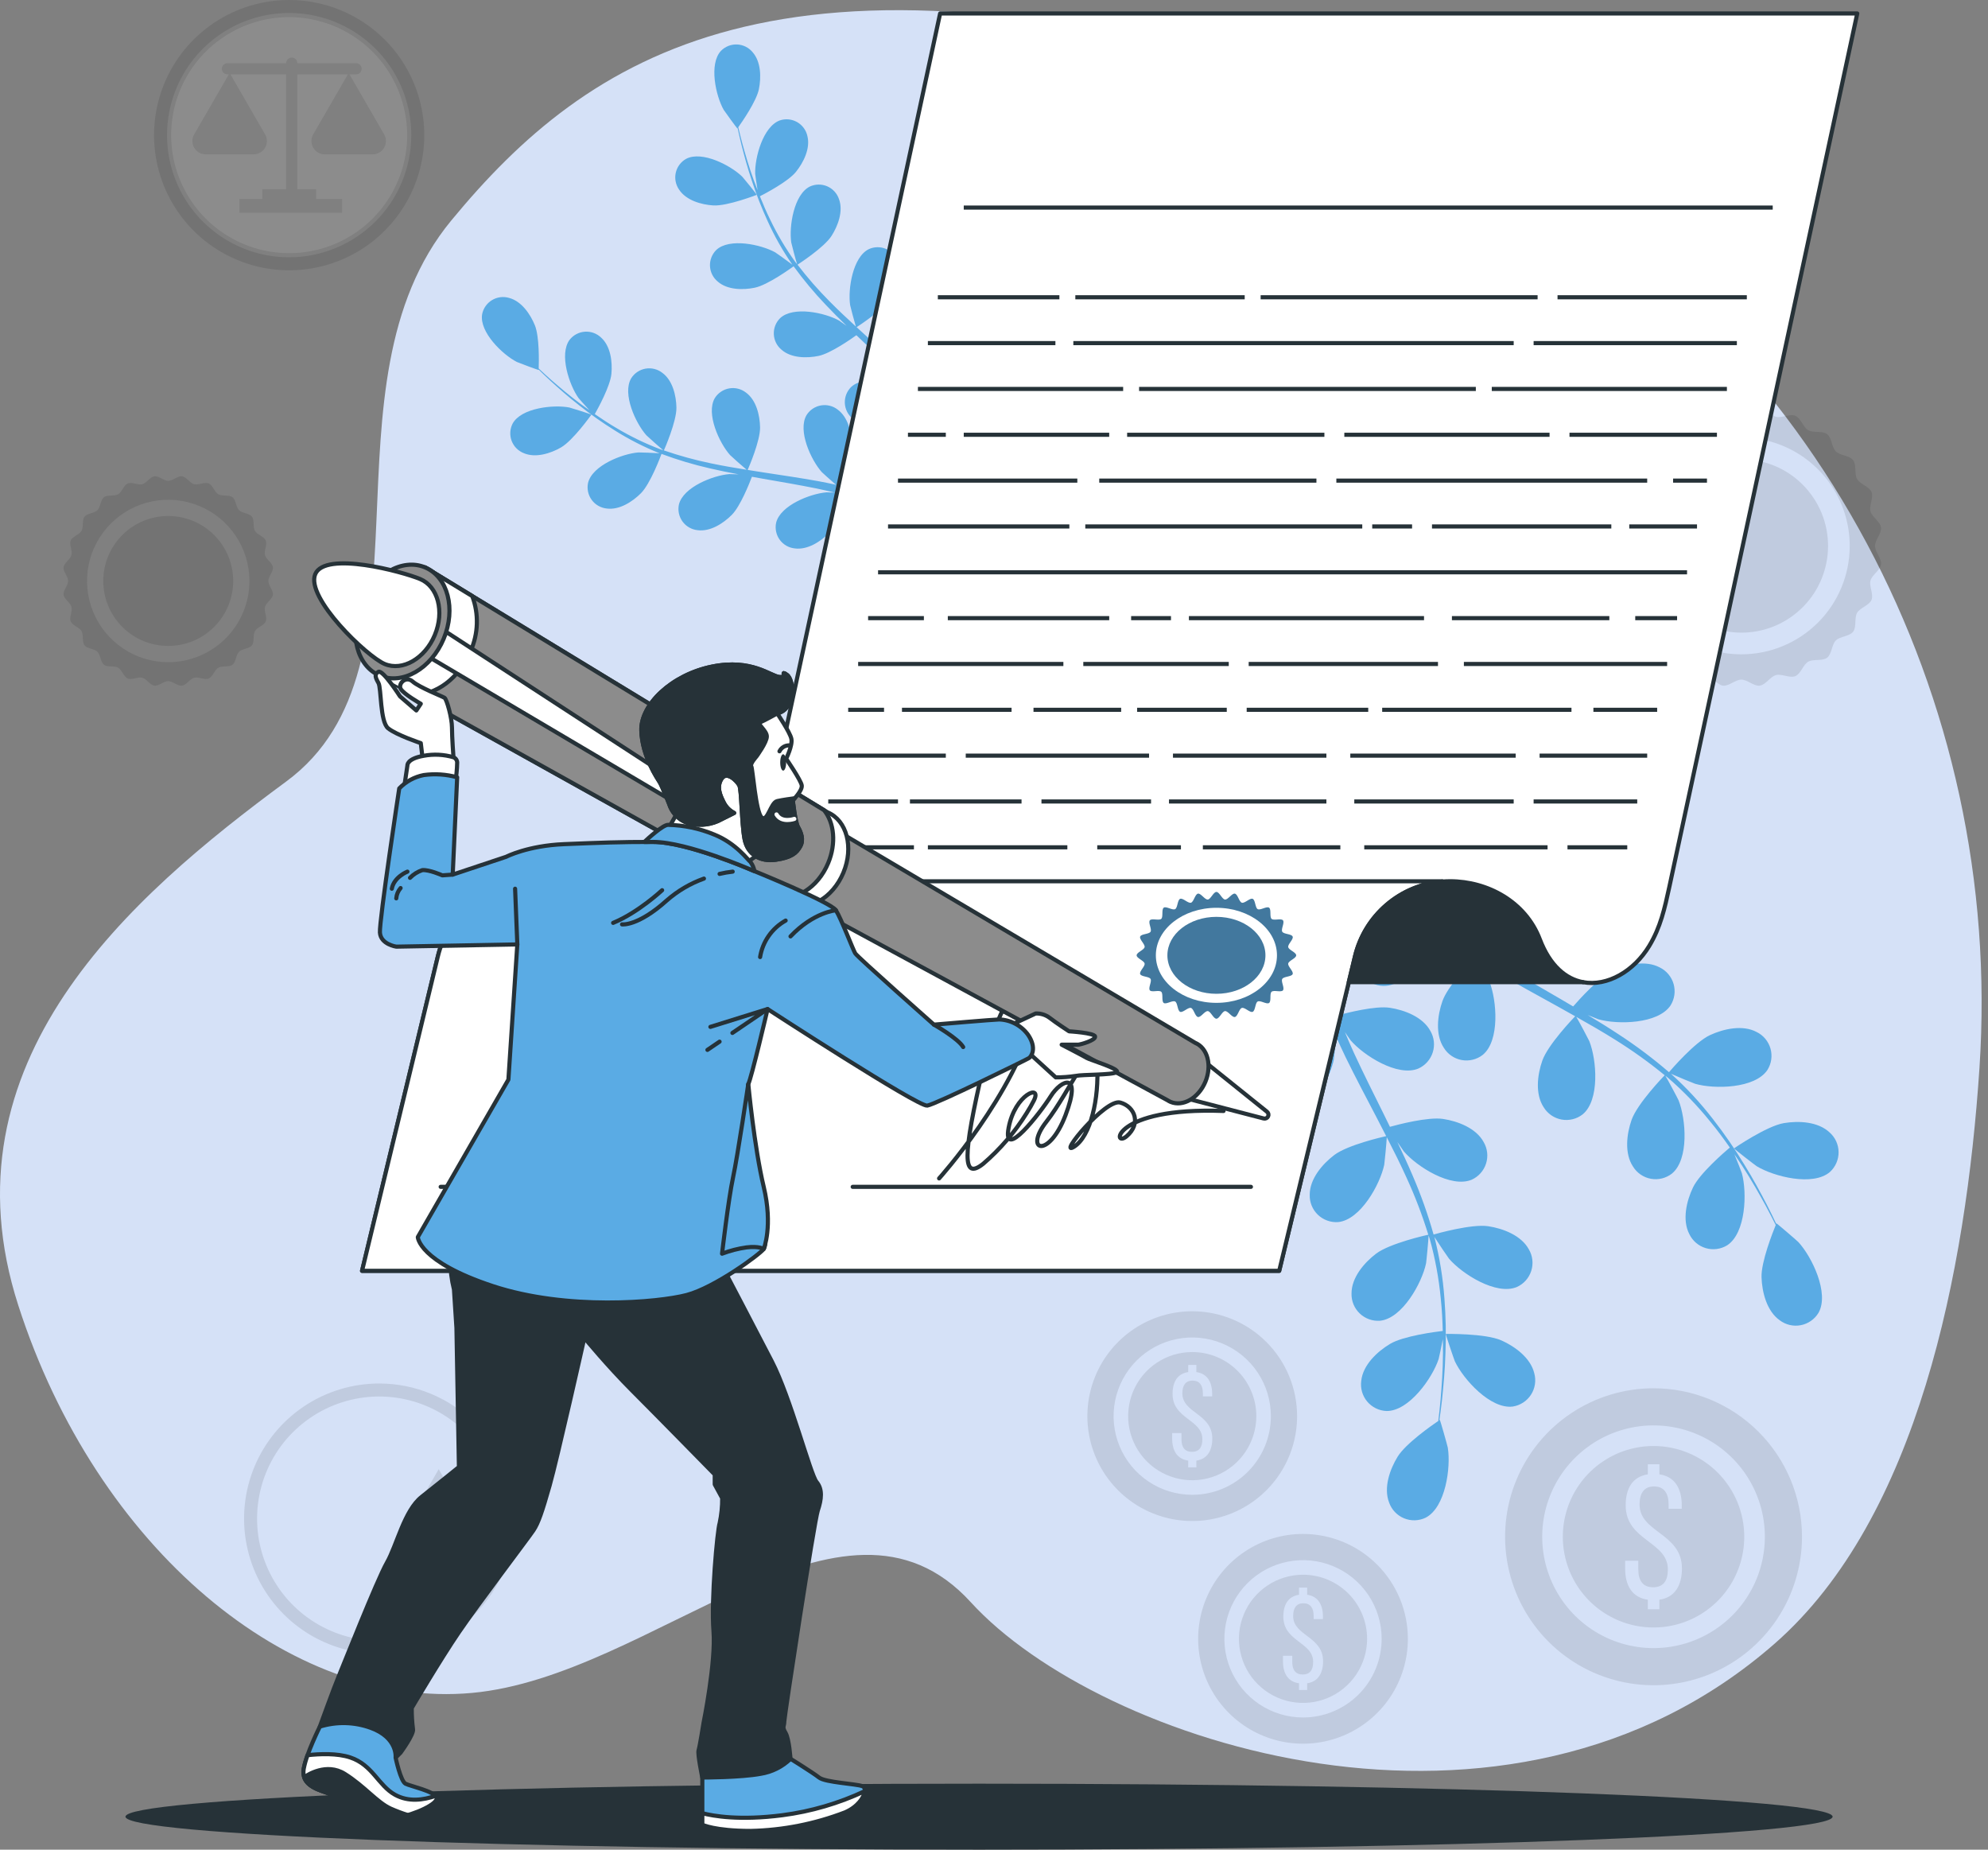 <svg width="215" height="200" viewBox="0 0 215 200" fill="none" xmlns="http://www.w3.org/2000/svg">
<rect x="0" y="0" width="215" height="200" fill="#808080" stroke="none"/>
<g clip-path="url(#clip0_79_3483)">
<path d="M214.076 115.494C216.748 75.396 196.494 37.009 161.389 17.448C154.817 13.789 147.869 10.851 140.666 8.686C84.475 -8.26 63.516 6.01 48.799 23.848C34.083 41.686 47.907 72.011 30.961 84.498C14.015 96.984 -6.499 114.823 1.974 141.134C10.447 167.445 31.407 184.837 51.029 183.053C70.651 181.27 91.165 158.08 104.989 173.242C118.814 188.405 162.963 203.121 191.95 177.702C207.441 164.117 212.616 137.415 214.076 115.494Z" fill="#D5E1F7"/>
<path d="M192.919 121.44C191.045 121.757 187.534 124.169 187.532 124.17C187.495 124.195 189.824 126.002 189.984 126.099C191.836 127.224 196.075 128.306 197.909 126.719C198.206 126.446 198.443 126.115 198.603 125.745C198.764 125.375 198.845 124.976 198.841 124.573C198.837 124.17 198.748 123.772 198.581 123.406C198.413 123.039 198.17 122.712 197.867 122.446C196.621 121.271 194.514 121.171 192.919 121.44Z" fill="#5AABE4"/>
<path d="M184.937 111.923C183.281 112.691 180.704 115.694 180.5 115.934C178.786 114.456 176.975 113.095 175.08 111.859C173.98 111.132 172.849 110.434 171.707 109.749C172.275 109.984 172.785 110.19 172.859 110.212C174.942 110.807 179.317 110.732 180.666 108.716C180.881 108.375 181.022 107.993 181.079 107.594C181.136 107.195 181.109 106.788 180.999 106.4C180.889 106.013 180.698 105.653 180.439 105.344C180.181 105.034 179.86 104.783 179.498 104.606C177.986 103.802 175.927 104.262 174.46 104.943C172.97 105.634 170.722 108.15 170.136 108.824C169.695 108.566 169.257 108.303 168.815 108.047C166.695 106.815 164.573 105.596 162.529 104.336C161.809 103.893 161.115 103.429 160.42 102.968C160.925 103.176 161.352 103.348 161.42 103.367C163.502 103.962 167.877 103.887 169.227 101.871C169.442 101.53 169.582 101.148 169.639 100.749C169.697 100.35 169.669 99.943 169.559 99.556C169.449 99.168 169.258 98.808 169 98.499C168.741 98.19 168.421 97.939 168.058 97.761C166.546 96.957 164.487 97.417 163.02 98.099C161.599 98.758 159.502 101.062 158.802 101.859C158.104 101.365 157.404 100.872 156.75 100.362C156.312 100.004 155.864 99.69 155.444 99.305C155.019 98.934 154.599 98.566 154.183 98.201C153.408 97.47 152.603 96.72 151.864 95.988C151.347 95.482 150.863 94.991 150.374 94.497C151.086 94.947 152.499 95.799 152.625 95.857C154.593 96.761 158.929 97.349 160.569 95.561C160.833 95.256 161.03 94.9 161.147 94.514C161.264 94.128 161.298 93.722 161.248 93.322C161.198 92.922 161.064 92.538 160.855 92.193C160.646 91.848 160.367 91.551 160.036 91.322C158.663 90.298 156.559 90.44 155.005 90.891C153.294 91.388 150.398 93.852 150.038 94.162C149.232 93.342 148.456 92.538 147.735 91.767C146.141 90.068 144.76 88.514 143.613 87.185L142.282 88.055C143.5 89.41 144.978 91.007 146.698 92.761C147.513 93.596 148.401 94.473 149.321 95.364C148.62 96.366 147.978 97.408 147.399 98.486C145.623 98.04 142.099 98.465 141.645 98.523C141.424 97.395 141.221 96.296 141.046 95.255C140.673 93.079 140.389 91.119 140.17 89.437L138.732 90.378C138.972 91.904 139.266 93.627 139.631 95.512C139.85 96.659 140.107 97.88 140.383 99.13C139.949 99.3 136.409 100.71 135.168 101.991C134.042 103.154 132.932 104.947 133.194 106.64C133.243 107.04 133.375 107.426 133.582 107.771C133.789 108.117 134.066 108.415 134.396 108.647C134.726 108.878 135.101 109.037 135.497 109.114C135.893 109.191 136.3 109.184 136.693 109.093C139.04 108.481 140.548 104.373 140.669 102.21C140.677 102.082 140.6 100.689 140.537 99.811C140.653 100.322 140.759 100.819 140.885 101.343C141.125 102.381 141.396 103.41 141.683 104.518C141.84 105.048 141.999 105.584 142.16 106.125C142.308 106.664 142.533 107.216 142.718 107.767C143.175 109.038 143.7 110.302 144.258 111.565C143.349 111.778 140.134 112.58 138.839 113.563C137.551 114.542 136.181 116.146 136.185 117.859C136.172 118.262 136.244 118.663 136.396 119.036C136.549 119.409 136.778 119.746 137.069 120.025C137.36 120.304 137.706 120.518 138.086 120.654C138.465 120.79 138.869 120.845 139.271 120.814C141.684 120.564 143.797 116.732 144.245 114.613C144.273 114.481 144.424 112.924 144.49 112.067C144.831 112.823 145.167 113.58 145.537 114.334C146.604 116.51 147.752 118.68 148.887 120.849C149.236 121.514 149.574 122.18 149.916 122.846C149.592 122.918 145.75 123.789 144.3 124.89C143.011 125.868 141.641 127.473 141.645 129.186C141.632 129.589 141.704 129.99 141.856 130.363C142.009 130.736 142.238 131.073 142.529 131.351C142.82 131.63 143.167 131.844 143.546 131.98C143.925 132.116 144.329 132.171 144.731 132.14C147.144 131.891 149.256 128.059 149.705 125.94C149.738 125.78 149.952 123.539 149.979 122.967C150.731 124.433 151.467 125.901 152.134 127.378C153.045 129.368 153.825 131.414 154.471 133.505C154.32 133.538 150.306 134.429 148.821 135.557C147.532 136.536 146.162 138.14 146.166 139.853C146.153 140.256 146.225 140.657 146.377 141.03C146.53 141.403 146.759 141.74 147.05 142.019C147.341 142.297 147.688 142.512 148.067 142.648C148.446 142.784 148.85 142.838 149.252 142.808C151.665 142.558 153.777 138.726 154.226 136.607C154.261 136.441 154.49 134.03 154.5 133.59C154.536 133.711 154.588 133.833 154.623 133.955C155.212 136.069 155.612 138.232 155.818 140.418C155.947 141.623 156.003 142.783 156.033 143.912C155.268 144.001 151.778 144.448 150.329 145.315C148.941 146.146 147.403 147.591 147.219 149.293C147.162 149.692 147.189 150.099 147.3 150.486C147.41 150.874 147.601 151.234 147.859 151.543C148.118 151.852 148.439 152.103 148.801 152.28C149.163 152.457 149.559 152.555 149.961 152.569C152.388 152.586 154.908 149.009 155.586 146.952C155.623 146.84 155.872 145.661 156.041 144.8C156.047 145.31 156.062 145.836 156.058 146.325C156.045 148.159 155.921 149.838 155.798 151.325C155.722 152.169 155.636 152.931 155.548 153.644C154.844 154.123 152.028 156.089 151.158 157.5C150.309 158.878 149.609 160.868 150.23 162.465C150.363 162.845 150.575 163.193 150.852 163.486C151.128 163.779 151.464 164.011 151.836 164.166C152.208 164.321 152.608 164.396 153.011 164.386C153.414 164.376 153.81 164.281 154.174 164.108C156.335 163.005 156.924 158.67 156.578 156.531C156.548 156.346 155.748 153.509 155.711 153.534C155.711 153.534 155.677 153.557 155.669 153.563C155.767 152.879 155.864 152.145 155.955 151.341C156.11 149.854 156.271 148.173 156.323 146.332C156.402 144.348 156.365 142.362 156.212 140.382C156.051 138.165 155.694 135.966 155.143 133.812C155.136 133.787 155.126 133.761 155.119 133.736C155.498 134.337 156.612 135.984 156.712 136.101C158.122 137.746 161.811 140.097 164.05 139.16C164.417 138.994 164.745 138.753 165.013 138.452C165.281 138.151 165.482 137.796 165.604 137.412C165.726 137.028 165.766 136.623 165.721 136.222C165.676 135.822 165.547 135.435 165.342 135.088C164.524 133.583 162.554 132.831 160.954 132.589C159.149 132.317 155.344 133.4 155.041 133.487C154.426 131.309 153.667 129.175 152.769 127.098C152.252 125.885 151.693 124.68 151.119 123.478C151.463 123.988 151.774 124.441 151.824 124.499C153.234 126.145 156.923 128.496 159.162 127.559C159.529 127.393 159.857 127.151 160.125 126.85C160.393 126.549 160.594 126.195 160.716 125.811C160.838 125.427 160.878 125.021 160.833 124.621C160.787 124.22 160.658 123.834 160.454 123.486C159.637 121.981 157.666 121.229 156.066 120.988C154.442 120.743 151.179 121.601 150.319 121.84C150.093 121.381 149.873 120.92 149.646 120.463C148.557 118.266 147.46 116.079 146.45 113.9C146.094 113.133 145.771 112.364 145.446 111.596C145.752 112.048 146.013 112.426 146.059 112.479C147.468 114.125 151.158 116.476 153.396 115.539C153.763 115.373 154.091 115.132 154.359 114.831C154.627 114.53 154.829 114.175 154.951 113.791C155.073 113.407 155.112 113.001 155.067 112.601C155.022 112.2 154.893 111.814 154.689 111.466C153.872 109.962 151.9 109.209 150.3 108.968C148.751 108.734 145.732 109.499 144.708 109.778C144.398 108.981 144.087 108.184 143.822 107.398C143.654 106.857 143.455 106.348 143.316 105.795C143.167 105.251 143.02 104.713 142.873 104.179C142.63 103.141 142.372 102.072 142.16 101.054C142.007 100.346 141.875 99.669 141.739 98.989C142.085 99.757 142.794 101.246 142.867 101.364C143.932 102.944 145.385 104.225 147.087 105.084C147.197 105.265 147.325 105.436 147.468 105.593C147.729 105.9 148.051 106.149 148.415 106.323C148.778 106.497 149.174 106.593 149.577 106.604C149.98 106.615 150.381 106.541 150.753 106.387C151.126 106.233 151.461 106.002 151.739 105.709C153.359 103.904 152.35 99.646 151.259 97.775C151.194 97.665 150.362 96.545 149.825 95.847C150.204 96.209 150.566 96.565 150.96 96.933C151.733 97.666 152.526 98.375 153.377 99.141C153.801 99.496 154.229 99.855 154.662 100.218C155.082 100.586 155.574 100.922 156.033 101.28C157.115 102.087 158.251 102.852 159.412 103.598C158.772 104.277 156.533 106.719 155.996 108.254C155.46 109.781 155.204 111.875 156.151 113.301C156.362 113.644 156.644 113.939 156.977 114.166C157.309 114.393 157.686 114.548 158.083 114.62C158.48 114.692 158.887 114.679 159.278 114.583C159.67 114.488 160.037 114.31 160.355 114.063C162.23 112.524 161.878 108.162 161.083 106.147C161.033 106.021 160.3 104.64 159.883 103.889C160.584 104.331 161.283 104.777 162.007 105.201C164.097 106.428 166.252 107.605 168.396 108.788C169.053 109.15 169.703 109.518 170.355 109.885C170.124 110.124 167.4 112.971 166.798 114.689C166.263 116.216 166.006 118.31 166.954 119.736C167.165 120.079 167.447 120.374 167.779 120.601C168.112 120.828 168.489 120.983 168.886 121.055C169.282 121.127 169.69 121.114 170.081 121.018C170.472 120.923 170.839 120.745 171.158 120.498C173.033 118.959 172.681 114.598 171.886 112.582C171.826 112.431 170.768 110.444 170.474 109.952C171.91 110.76 173.334 111.578 174.705 112.442C176.562 113.599 178.343 114.875 180.035 116.263C179.927 116.374 177.07 119.332 176.454 121.092C175.919 122.619 175.661 124.713 176.61 126.139C176.821 126.482 177.102 126.777 177.435 127.004C177.768 127.231 178.145 127.386 178.541 127.458C178.938 127.53 179.345 127.517 179.737 127.421C180.128 127.325 180.495 127.148 180.813 126.901C182.688 125.362 182.336 121 181.541 118.985C181.479 118.827 180.339 116.69 180.105 116.318C180.203 116.399 180.313 116.472 180.409 116.554C182.067 117.993 183.594 119.576 184.972 121.286C185.744 122.219 186.431 123.156 187.078 124.081C186.49 124.578 183.825 126.876 183.095 128.398C182.396 129.858 181.91 131.911 182.695 133.432C182.868 133.796 183.115 134.12 183.421 134.383C183.727 134.645 184.084 134.84 184.471 134.955C184.857 135.07 185.263 135.103 185.663 135.05C186.062 134.998 186.446 134.862 186.79 134.652C188.823 133.327 188.952 128.954 188.383 126.864C188.352 126.75 187.91 125.629 187.576 124.817C187.861 125.24 188.164 125.67 188.43 126.08C189.431 127.617 190.254 129.087 190.972 130.394C191.374 131.14 191.723 131.824 192.042 132.466C191.719 133.254 190.456 136.448 190.508 138.105C190.56 139.722 191.075 141.768 192.473 142.756C192.794 143 193.163 143.174 193.555 143.266C193.948 143.358 194.355 143.366 194.751 143.29C195.147 143.214 195.522 143.056 195.853 142.825C196.183 142.595 196.462 142.297 196.67 141.952C197.863 139.84 195.962 135.899 194.495 134.306C194.367 134.168 192.136 132.244 192.118 132.284C192.118 132.284 192.102 132.323 192.099 132.332C191.804 131.707 191.48 131.041 191.111 130.321C190.421 128.995 189.628 127.504 188.656 125.939C187.627 124.241 186.5 122.605 185.28 121.039C183.923 119.278 182.412 117.641 180.764 116.149C180.745 116.131 180.722 116.116 180.702 116.098C181.35 116.391 183.188 117.149 183.336 117.191C185.419 117.787 189.794 117.712 191.143 115.696C191.358 115.355 191.499 114.972 191.556 114.573C191.613 114.175 191.586 113.768 191.476 113.38C191.365 112.993 191.175 112.632 190.916 112.323C190.658 112.014 190.337 111.763 189.975 111.586C188.463 110.782 186.404 111.242 184.937 111.923Z" fill="#5AABE4"/>
<path d="M156.362 144.235C156.318 144.236 157.263 147.028 157.343 147.197C158.268 149.156 161.206 152.398 163.612 152.085C164.01 152.022 164.39 151.876 164.728 151.656C165.066 151.437 165.354 151.148 165.573 150.81C165.792 150.472 165.937 150.091 165.999 149.693C166.061 149.295 166.039 148.888 165.933 148.499C165.543 146.832 163.84 145.585 162.361 144.93C160.624 144.161 156.365 144.236 156.362 144.235Z" fill="#5AABE4"/>
<path d="M60.663 48.386C61.985 47.627 63.958 44.836 63.959 44.834C63.98 44.805 61.725 44.092 61.578 44.063C59.871 43.732 56.379 44.095 55.44 45.8C55.292 46.087 55.206 46.403 55.188 46.726C55.17 47.048 55.22 47.372 55.335 47.674C55.45 47.976 55.627 48.251 55.855 48.48C56.084 48.709 56.357 48.888 56.659 49.004C57.924 49.542 59.537 49.032 60.663 48.386Z" fill="#5AABE4"/>
<path d="M69.317 53.331C70.349 52.292 71.454 49.316 71.541 49.079C73.242 49.715 74.984 50.236 76.754 50.64C77.784 50.881 78.829 51.092 79.879 51.29C79.386 51.271 78.945 51.258 78.883 51.262C77.15 51.393 73.878 52.666 73.423 54.558C73.356 54.874 73.356 55.201 73.424 55.517C73.492 55.834 73.625 56.132 73.816 56.393C74.006 56.654 74.25 56.873 74.531 57.033C74.811 57.194 75.122 57.294 75.444 57.327C76.805 57.512 78.228 56.593 79.143 55.673C80.072 54.739 81.065 52.22 81.319 51.55C81.722 51.622 82.125 51.698 82.529 51.768C84.467 52.105 86.403 52.434 88.291 52.814C88.957 52.947 89.608 53.104 90.26 53.257C89.822 53.241 89.453 53.231 89.396 53.235C87.663 53.366 84.391 54.638 83.935 56.531C83.868 56.847 83.869 57.174 83.937 57.49C84.004 57.806 84.138 58.105 84.329 58.366C84.519 58.627 84.763 58.845 85.043 59.006C85.324 59.167 85.635 59.267 85.957 59.299C87.319 59.484 88.74 58.566 89.656 57.645C90.542 56.754 91.48 54.437 91.785 53.642C92.448 53.82 93.112 53.997 93.746 54.199C94.175 54.346 94.6 54.459 95.023 54.631C95.445 54.793 95.864 54.953 96.278 55.112C97.065 55.447 97.88 55.788 98.639 56.134C99.169 56.37 99.67 56.606 100.175 56.841C99.514 56.7 98.214 56.452 98.103 56.444C96.37 56.31 92.943 57.072 92.206 58.874C92.092 59.177 92.043 59.5 92.062 59.823C92.081 60.146 92.168 60.461 92.317 60.748C92.466 61.035 92.674 61.287 92.927 61.489C93.18 61.69 93.472 61.836 93.785 61.917C95.103 62.306 96.647 61.614 97.692 60.843C98.841 59.993 100.336 57.334 100.521 57.001C101.355 57.393 102.163 57.783 102.92 58.163C104.592 58.999 106.064 59.784 107.297 60.466L108.056 59.441C106.763 58.76 105.207 57.968 103.425 57.126C102.579 56.724 101.667 56.311 100.727 55.896C100.976 54.947 101.17 53.984 101.306 53.012C102.766 52.854 105.301 51.555 105.626 51.385C106.106 52.173 106.565 52.944 106.986 53.678C107.871 55.212 108.629 56.609 109.262 57.814L110.083 56.706C109.479 55.624 108.778 54.409 107.979 53.092C107.496 52.289 106.963 51.442 106.408 50.577C106.687 50.329 108.96 48.284 109.538 46.974C110.062 45.787 110.4 44.128 109.731 42.927C109.584 42.639 109.377 42.385 109.125 42.183C108.873 41.98 108.582 41.833 108.269 41.75C107.956 41.668 107.63 41.652 107.31 41.704C106.991 41.756 106.687 41.875 106.416 42.053C104.82 43.166 104.827 46.677 105.336 48.339C105.366 48.437 105.811 49.464 106.102 50.107C105.873 49.755 105.655 49.411 105.415 49.051C104.946 48.336 104.456 47.637 103.932 46.883C103.666 46.528 103.398 46.169 103.126 45.806C102.865 45.441 102.543 45.089 102.25 44.725C101.552 43.896 100.806 43.09 100.035 42.295C100.66 41.882 102.857 40.384 103.558 39.285C104.256 38.19 104.841 36.602 104.362 35.313C104.26 35.007 104.094 34.725 103.876 34.486C103.658 34.248 103.392 34.058 103.095 33.929C102.798 33.8 102.478 33.735 102.155 33.738C101.831 33.741 101.512 33.812 101.218 33.947C99.471 34.806 98.946 38.277 99.198 39.997C99.213 40.104 99.533 41.318 99.721 41.981C99.254 41.507 98.791 41.031 98.303 40.566C96.895 39.225 95.428 37.91 93.97 36.593C93.523 36.19 93.083 35.782 92.641 35.376C92.865 35.232 95.515 33.508 96.3 32.276C96.998 31.182 97.583 29.593 97.104 28.305C97.002 27.998 96.837 27.717 96.618 27.478C96.4 27.24 96.134 27.05 95.837 26.921C95.541 26.792 95.22 26.727 94.897 26.73C94.574 26.733 94.254 26.804 93.96 26.939C92.214 27.798 91.689 31.269 91.94 32.989C91.959 33.118 92.421 34.864 92.56 35.302C91.586 34.408 90.624 33.508 89.712 32.581C88.473 31.337 87.317 30.013 86.25 28.619C86.354 28.552 89.128 26.765 89.933 25.504C90.631 24.409 91.216 22.821 90.737 21.533C90.635 21.226 90.469 20.944 90.251 20.706C90.032 20.467 89.766 20.277 89.47 20.148C89.173 20.019 88.853 19.954 88.529 19.957C88.206 19.961 87.887 20.032 87.593 20.166C85.846 21.025 85.321 24.496 85.572 26.216C85.592 26.351 86.09 28.229 86.205 28.563C86.143 28.482 86.071 28.404 86.011 28.323C84.979 26.895 84.077 25.378 83.315 23.79C82.882 22.919 82.518 22.062 82.182 21.22C82.733 20.94 85.236 19.634 86.085 18.578C86.899 17.567 87.655 16.052 87.321 14.72C87.253 14.403 87.119 14.105 86.928 13.844C86.737 13.583 86.494 13.365 86.213 13.204C85.933 13.044 85.621 12.944 85.299 12.911C84.978 12.879 84.653 12.915 84.346 13.016C82.515 13.678 81.612 17.07 81.673 18.807C81.677 18.902 81.817 19.858 81.929 20.553C81.783 20.171 81.625 19.779 81.493 19.411C80.992 18.026 80.619 16.728 80.298 15.575C80.121 14.918 79.974 14.321 79.842 13.76C80.239 13.204 81.812 10.941 82.075 9.637C82.331 8.364 82.304 6.671 81.393 5.643C81.187 5.393 80.931 5.19 80.641 5.046C80.352 4.903 80.035 4.821 79.712 4.808C79.389 4.795 79.067 4.85 78.766 4.969C78.466 5.089 78.194 5.27 77.968 5.502C76.648 6.932 77.41 10.359 78.264 11.873C78.339 12.004 79.729 13.917 79.75 13.888L79.774 13.854C79.89 14.396 80.021 14.976 80.176 15.607C80.473 16.769 80.818 18.079 81.291 19.479C81.783 20.994 82.363 22.479 83.028 23.926C83.765 25.551 84.646 27.106 85.659 28.574C85.671 28.592 85.686 28.608 85.698 28.625C85.246 28.278 83.949 27.348 83.841 27.288C82.323 26.442 78.893 25.697 77.468 27.024C77.238 27.251 77.058 27.524 76.94 27.826C76.822 28.127 76.769 28.449 76.784 28.772C76.799 29.095 76.882 29.411 77.027 29.7C77.172 29.989 77.377 30.244 77.627 30.449C78.661 31.354 80.353 31.373 81.625 31.11C83.059 30.813 85.622 28.94 85.826 28.791C86.894 30.259 88.058 31.655 89.312 32.968C90.038 33.737 90.793 34.49 91.56 35.234C91.159 34.947 90.799 34.692 90.745 34.662C89.227 33.815 85.796 33.071 84.372 34.398C84.142 34.625 83.962 34.898 83.844 35.199C83.726 35.5 83.673 35.823 83.688 36.146C83.703 36.469 83.785 36.785 83.931 37.074C84.076 37.363 84.281 37.618 84.531 37.823C85.564 38.728 87.257 38.747 88.528 38.484C89.818 38.217 92.036 36.664 92.618 36.245C92.915 36.528 93.208 36.814 93.507 37.095C94.937 38.446 96.371 39.787 97.736 41.146C98.218 41.625 98.674 42.114 99.132 42.602C98.777 42.346 98.475 42.134 98.425 42.107C96.907 41.26 93.476 40.516 92.052 41.843C91.822 42.07 91.642 42.343 91.524 42.644C91.406 42.945 91.353 43.268 91.368 43.591C91.383 43.914 91.466 44.23 91.611 44.519C91.756 44.808 91.961 45.063 92.211 45.268C93.244 46.173 94.938 46.191 96.209 45.928C97.44 45.674 99.5 44.259 100.193 43.765C100.648 44.278 101.104 44.792 101.521 45.31C101.798 45.671 102.09 45.998 102.348 46.376C102.611 46.744 102.872 47.108 103.13 47.469C103.602 48.183 104.093 48.916 104.535 49.623C104.847 50.113 105.135 50.586 105.426 51.061C104.952 50.579 104.005 49.654 103.917 49.586C102.676 48.693 101.227 48.133 99.707 47.959C99.573 47.853 99.43 47.761 99.279 47.682C98.997 47.523 98.685 47.425 98.363 47.395C98.041 47.365 97.716 47.403 97.41 47.507C97.104 47.611 96.823 47.778 96.585 47.998C96.348 48.217 96.159 48.484 96.032 48.781C95.314 50.591 97.257 53.515 98.598 54.62C98.677 54.685 99.615 55.297 100.213 55.673C99.828 55.505 99.456 55.338 99.057 55.17C98.272 54.834 97.477 54.521 96.624 54.181C96.206 54.031 95.784 53.88 95.358 53.727C94.939 53.567 94.475 53.451 94.03 53.309C92.992 53.002 91.924 52.742 90.843 52.504C91.136 51.814 92.142 49.353 92.121 48.049C92.099 46.751 91.71 45.104 90.601 44.294C90.346 44.094 90.053 43.95 89.739 43.872C89.425 43.793 89.098 43.782 88.78 43.838C88.462 43.894 88.158 44.016 87.89 44.197C87.622 44.378 87.395 44.614 87.224 44.888C86.241 46.568 87.718 49.753 88.876 51.049C88.949 51.13 89.885 51.966 90.408 52.415C89.757 52.277 89.107 52.136 88.444 52.017C86.53 51.675 84.581 51.388 82.639 51.093C82.043 51.004 81.452 50.907 80.859 50.812C80.966 50.568 82.225 47.669 82.201 46.208C82.179 44.91 81.791 43.262 80.681 42.452C80.426 42.252 80.133 42.109 79.819 42.03C79.505 41.952 79.179 41.94 78.86 41.996C78.542 42.053 78.239 42.175 77.971 42.356C77.703 42.537 77.476 42.772 77.305 43.047C76.322 44.727 77.798 47.911 78.957 49.207C79.044 49.305 80.393 50.506 80.751 50.795C79.445 50.586 78.146 50.366 76.874 50.097C75.154 49.742 73.46 49.276 71.8 48.702C71.851 48.588 73.178 45.568 73.154 44.072C73.132 42.774 72.744 41.126 71.633 40.316C71.379 40.117 71.085 39.973 70.772 39.895C70.458 39.816 70.131 39.804 69.813 39.861C69.494 39.917 69.191 40.039 68.923 40.22C68.655 40.401 68.429 40.636 68.258 40.911C67.274 42.591 68.751 45.776 69.91 47.071C70.001 47.173 71.452 48.465 71.732 48.68C71.636 48.646 71.533 48.622 71.437 48.587C69.79 47.965 68.2 47.197 66.688 46.294C65.847 45.805 65.07 45.291 64.326 44.775C64.631 44.237 65.998 41.767 66.124 40.418C66.245 39.125 66.04 37.445 65.026 36.518C64.795 36.292 64.519 36.117 64.216 36.004C63.912 35.892 63.589 35.844 63.266 35.865C62.944 35.886 62.629 35.974 62.343 36.125C62.056 36.275 61.805 36.484 61.605 36.738C60.443 38.3 61.561 41.628 62.57 43.043C62.625 43.12 63.27 43.841 63.747 44.359C63.414 44.12 63.067 43.88 62.753 43.646C61.572 42.767 60.544 41.89 59.641 41.106C59.13 40.655 58.678 40.238 58.259 39.843C58.283 39.16 58.346 36.405 57.846 35.173C57.358 33.969 56.402 32.573 55.074 32.217C54.765 32.123 54.439 32.095 54.118 32.135C53.798 32.175 53.489 32.282 53.212 32.449C52.935 32.616 52.697 32.839 52.512 33.105C52.327 33.37 52.2 33.672 52.14 33.989C51.828 35.911 54.354 38.349 55.902 39.14C56.036 39.208 58.251 40.036 58.252 40.001C58.252 40.001 58.254 39.968 58.254 39.96C58.649 40.348 59.078 40.759 59.556 41.199C60.444 42.005 61.455 42.907 62.622 43.815C63.868 44.806 65.171 45.725 66.525 46.565C68.036 47.513 69.628 48.325 71.283 48.991C71.303 48.998 71.324 49.004 71.344 49.011C70.775 48.971 69.18 48.911 69.057 48.92C67.324 49.051 64.052 50.324 63.596 52.216C63.53 52.532 63.53 52.859 63.598 53.176C63.666 53.492 63.799 53.79 63.99 54.051C64.181 54.312 64.424 54.531 64.705 54.691C64.985 54.852 65.297 54.952 65.618 54.985C66.98 55.17 68.402 54.251 69.317 53.331Z" fill="#5AABE4"/>
<path d="M81.844 21.067C81.877 21.054 80.389 19.216 80.282 19.111C79.041 17.893 75.929 16.27 74.205 17.174C73.923 17.332 73.677 17.548 73.484 17.807C73.29 18.066 73.154 18.363 73.083 18.679C73.012 18.994 73.009 19.321 73.073 19.638C73.137 19.955 73.267 20.255 73.454 20.519C74.212 21.665 75.839 22.13 77.135 22.212C78.656 22.308 81.841 21.068 81.844 21.067Z" fill="#5AABE4"/>
<g opacity="0.1">
<path d="M29.512 64.31C29.574 63.835 29.023 63.312 29.023 62.82C29.023 62.328 29.574 61.806 29.512 61.33C29.448 60.844 28.781 60.481 28.656 60.016C28.53 59.544 28.927 58.896 28.742 58.451C28.555 58 27.816 57.824 27.574 57.405C27.33 56.984 27.545 56.255 27.25 55.871C26.954 55.486 26.194 55.506 25.851 55.163C25.508 54.82 25.528 54.06 25.143 53.764C24.759 53.469 24.03 53.684 23.609 53.441C23.191 53.199 23.014 52.459 22.563 52.273C22.118 52.088 21.47 52.484 20.998 52.358C20.534 52.234 20.171 51.566 19.684 51.503C19.209 51.441 18.686 51.992 18.194 51.992C17.702 51.992 17.18 51.441 16.704 51.503C16.218 51.566 15.855 52.234 15.391 52.358C14.918 52.484 14.271 52.088 13.825 52.273C13.375 52.459 13.198 53.199 12.779 53.441C12.358 53.684 11.629 53.47 11.245 53.765C10.86 54.061 10.88 54.82 10.537 55.163C10.194 55.506 9.435 55.486 9.139 55.872C8.844 56.256 9.058 56.984 8.815 57.405C8.573 57.824 7.833 58.001 7.647 58.451C7.462 58.897 7.859 59.544 7.732 60.016C7.608 60.481 6.94 60.844 6.877 61.33C6.815 61.806 7.366 62.328 7.366 62.82C7.366 63.312 6.815 63.835 6.877 64.31C6.94 64.796 7.608 65.159 7.732 65.624C7.859 66.096 7.462 66.744 7.647 67.189C7.834 67.64 8.573 67.817 8.815 68.235C9.059 68.656 8.844 69.385 9.139 69.769C9.435 70.154 10.195 70.134 10.538 70.477C10.881 70.82 10.861 71.58 11.246 71.876C11.63 72.171 12.358 71.956 12.78 72.2C13.198 72.442 13.375 73.181 13.825 73.368C14.271 73.552 14.918 73.156 15.391 73.282C15.855 73.406 16.218 74.074 16.704 74.138C17.18 74.2 17.702 73.649 18.194 73.649C18.686 73.649 19.209 74.2 19.684 74.138C20.171 74.074 20.534 73.406 20.998 73.282C21.471 73.156 22.118 73.552 22.564 73.368C23.014 73.181 23.191 72.442 23.609 72.2C24.031 71.956 24.759 72.171 25.143 71.876C25.528 71.579 25.508 70.82 25.851 70.477C26.194 70.134 26.954 70.154 27.25 69.769C27.545 69.385 27.33 68.656 27.574 68.235C27.816 67.816 28.555 67.64 28.742 67.189C28.927 66.744 28.53 66.096 28.656 65.624C28.781 65.159 29.448 64.796 29.512 64.31ZM18.194 71.6C16.458 71.6 14.76 71.085 13.316 70.12C11.873 69.156 10.747 67.784 10.083 66.18C9.418 64.576 9.244 62.81 9.583 61.107C9.922 59.404 10.758 57.84 11.986 56.612C13.214 55.384 14.778 54.548 16.482 54.209C18.185 53.87 19.95 54.044 21.554 54.709C23.159 55.373 24.53 56.498 25.494 57.942C26.459 59.386 26.974 61.084 26.974 62.82C26.974 63.973 26.747 65.115 26.306 66.18C25.865 67.245 25.218 68.213 24.403 69.028C23.587 69.844 22.619 70.49 21.554 70.932C20.489 71.373 19.347 71.6 18.194 71.6Z" fill="black"/>
<path d="M23.161 67.786C25.904 65.043 25.904 60.596 23.161 57.852C20.418 55.109 15.97 55.109 13.227 57.852C10.484 60.596 10.484 65.043 13.227 67.786C15.97 70.529 20.418 70.529 23.161 67.786Z" fill="black"/>
</g>
<g opacity="0.1">
<path d="M203.432 61.019C203.515 60.385 202.78 59.688 202.78 59.031C202.78 58.374 203.515 57.676 203.432 57.042C203.347 56.393 202.456 55.908 202.29 55.288C202.122 54.658 202.651 53.793 202.405 53.199C202.155 52.597 201.168 52.361 200.845 51.803C200.52 51.241 200.807 50.268 200.413 49.755C200.018 49.241 199.004 49.268 198.546 48.81C198.088 48.352 198.115 47.339 197.601 46.943C197.088 46.55 196.115 46.836 195.553 46.511C194.995 46.188 194.759 45.201 194.157 44.952C193.563 44.705 192.699 45.235 192.068 45.066C191.448 44.9 190.964 44.009 190.314 43.925C189.68 43.842 188.983 44.577 188.326 44.577C187.669 44.577 186.971 43.842 186.337 43.925C185.688 44.009 185.203 44.9 184.583 45.066C183.953 45.235 183.088 44.706 182.494 44.952C181.892 45.201 181.656 46.188 181.098 46.511C180.536 46.837 179.563 46.55 179.05 46.944C178.536 47.339 178.563 48.353 178.105 48.811C177.647 49.269 176.633 49.242 176.238 49.756C175.844 50.269 176.131 51.241 175.806 51.803C175.483 52.362 174.496 52.598 174.247 53.199C174 53.794 174.53 54.658 174.361 55.288C174.195 55.908 173.304 56.393 173.219 57.042C173.137 57.676 173.872 58.374 173.872 59.031C173.872 59.688 173.137 60.385 173.219 61.019C173.304 61.669 174.195 62.153 174.361 62.773C174.53 63.404 174 64.268 174.247 64.863C174.496 65.464 175.483 65.7 175.806 66.259C176.132 66.821 175.845 67.794 176.239 68.306C176.634 68.82 177.648 68.794 178.106 69.251C178.563 69.709 178.537 70.723 179.051 71.118C179.563 71.512 180.536 71.225 181.098 71.551C181.657 71.874 181.893 72.86 182.494 73.11C183.089 73.356 183.953 72.827 184.583 72.996C185.203 73.161 185.688 74.053 186.337 74.137C186.971 74.22 187.669 73.485 188.326 73.485C188.983 73.485 189.68 74.22 190.314 74.137C190.964 74.053 191.448 73.161 192.068 72.996C192.699 72.827 193.563 73.356 194.158 73.11C194.759 72.86 194.995 71.874 195.554 71.55C196.116 71.225 197.089 71.512 197.601 71.118C198.115 70.723 198.089 69.709 198.546 69.251C199.004 68.793 200.018 68.82 200.413 68.306C200.807 67.793 200.52 66.82 200.846 66.258C201.169 65.7 202.155 65.464 202.405 64.862C202.651 64.268 202.122 63.404 202.29 62.773C202.456 62.153 203.348 61.669 203.432 61.019ZM188.326 70.75C186.008 70.75 183.742 70.063 181.815 68.775C179.888 67.487 178.386 65.657 177.499 63.516C176.612 61.374 176.38 59.018 176.832 56.745C177.284 54.471 178.4 52.383 180.039 50.744C181.678 49.105 183.766 47.989 186.039 47.537C188.313 47.085 190.669 47.317 192.811 48.204C194.952 49.091 196.782 50.593 198.07 52.52C199.358 54.447 200.045 56.713 200.045 59.031C200.045 62.139 198.81 65.12 196.613 67.318C194.415 69.515 191.434 70.75 188.326 70.75Z" fill="black"/>
<path d="M193.92 66.555C198.075 63.465 198.939 57.592 195.849 53.437C192.76 49.282 186.887 48.418 182.732 51.508C178.576 54.597 177.713 60.47 180.802 64.625C183.892 68.78 189.765 69.644 193.92 66.555Z" fill="black"/>
</g>
<g opacity="0.1">
<path d="M178.829 156.354C176.888 156.354 174.991 156.93 173.378 158.008C171.764 159.086 170.507 160.618 169.764 162.411C169.022 164.204 168.828 166.176 169.206 168.079C169.585 169.983 170.519 171.731 171.891 173.103C173.263 174.475 175.011 175.409 176.915 175.788C178.818 176.166 180.79 175.972 182.583 175.23C184.376 174.487 185.908 173.23 186.986 171.616C188.064 170.003 188.639 168.106 188.639 166.165C188.639 163.563 187.606 161.068 185.766 159.228C183.926 157.388 181.431 156.354 178.829 156.354ZM179.463 172.972V174.005H178.214V172.972C176.518 172.738 175.757 171.45 175.757 169.598V168.759H177.181V169.695C177.181 170.924 177.687 171.626 178.78 171.626C179.892 171.626 180.379 170.924 180.379 169.695C180.379 166.653 175.816 166.614 175.816 162.772C175.816 160.9 176.576 159.671 178.214 159.417V158.326H179.463V159.417C181.12 159.652 181.88 160.939 181.88 162.772V163.142H180.457V162.674C180.457 161.465 179.97 160.724 178.877 160.724C177.805 160.724 177.317 161.465 177.317 162.674C177.317 165.737 181.9 165.756 181.9 169.598C181.9 171.431 181.12 172.738 179.463 172.972Z" fill="black"/>
<path d="M178.829 150.111C175.653 150.111 172.55 151.053 169.909 152.817C167.269 154.581 165.212 157.088 163.996 160.022C162.781 162.955 162.463 166.183 163.083 169.298C163.702 172.412 165.231 175.272 167.477 177.518C169.722 179.763 172.582 181.292 175.697 181.911C178.811 182.531 182.039 182.213 184.972 180.998C187.906 179.783 190.413 177.725 192.177 175.085C193.941 172.445 194.883 169.341 194.883 166.166C194.883 161.908 193.192 157.824 190.181 154.814C187.17 151.803 183.087 150.111 178.829 150.111ZM178.829 178.206C176.447 178.206 174.119 177.5 172.139 176.177C170.159 174.854 168.616 172.974 167.705 170.773C166.793 168.573 166.555 166.152 167.019 163.817C167.484 161.481 168.631 159.335 170.315 157.652C171.999 155.968 174.144 154.821 176.48 154.356C178.815 153.892 181.236 154.13 183.437 155.041C185.637 155.953 187.517 157.496 188.84 159.476C190.163 161.456 190.869 163.784 190.869 166.166C190.869 169.359 189.601 172.422 187.343 174.68C185.085 176.938 182.022 178.206 178.829 178.206Z" fill="black"/>
</g>
<g opacity="0.1">
<path d="M140.92 170.271C139.55 170.271 138.21 170.678 137.07 171.439C135.931 172.201 135.042 173.283 134.518 174.549C133.993 175.816 133.856 177.209 134.123 178.553C134.391 179.898 135.051 181.133 136.02 182.102C136.989 183.071 138.224 183.731 139.568 183.998C140.913 184.266 142.306 184.129 143.572 183.604C144.839 183.079 145.921 182.191 146.682 181.052C147.444 179.912 147.85 178.572 147.85 177.201C147.85 175.364 147.12 173.601 145.821 172.301C144.521 171.002 142.758 170.271 140.92 170.271ZM141.368 182.009V182.739H140.487V182.009C139.288 181.844 138.751 180.935 138.751 179.626V179.034H139.756V179.695C139.756 180.563 140.114 181.059 140.886 181.059C141.671 181.059 142.016 180.563 142.016 179.695C142.016 177.546 138.792 177.519 138.792 174.804C138.792 173.482 139.329 172.614 140.487 172.435V171.664H141.368V172.435C142.539 172.6 143.076 173.51 143.076 174.804V175.066H142.071V174.736C142.071 173.881 141.726 173.358 140.955 173.358C140.197 173.358 139.853 173.881 139.853 174.736C139.853 176.899 143.09 176.912 143.09 179.626C143.09 180.921 142.539 181.844 141.368 182.009Z" fill="black"/>
<path d="M140.92 165.861C138.677 165.861 136.485 166.527 134.62 167.773C132.755 169.019 131.302 170.79 130.443 172.862C129.585 174.934 129.36 177.214 129.798 179.414C130.236 181.614 131.316 183.634 132.902 185.22C134.487 186.806 136.508 187.886 138.708 188.324C140.908 188.761 143.188 188.537 145.26 187.678C147.332 186.82 149.103 185.367 150.349 183.502C151.595 181.637 152.26 179.444 152.26 177.202C152.26 175.712 151.967 174.238 151.397 172.862C150.827 171.486 149.992 170.236 148.939 169.183C147.886 168.13 146.636 167.295 145.26 166.725C143.884 166.155 142.409 165.861 140.92 165.861ZM140.92 185.707C139.238 185.707 137.594 185.208 136.195 184.273C134.796 183.339 133.706 182.01 133.062 180.456C132.419 178.902 132.25 177.192 132.579 175.542C132.907 173.892 133.717 172.377 134.906 171.188C136.096 169.998 137.611 169.188 139.261 168.86C140.911 168.532 142.621 168.7 144.175 169.344C145.729 169.988 147.057 171.078 147.992 172.476C148.926 173.875 149.425 175.519 149.425 177.202C149.425 179.457 148.529 181.621 146.934 183.216C145.339 184.811 143.176 185.707 140.92 185.707Z" fill="black"/>
</g>
<g opacity="0.1">
<path d="M128.939 146.194C127.568 146.194 126.228 146.601 125.089 147.362C123.949 148.124 123.061 149.206 122.536 150.472C122.012 151.739 121.875 153.132 122.142 154.476C122.409 155.821 123.069 157.055 124.039 158.025C125.008 158.994 126.243 159.654 127.587 159.921C128.931 160.189 130.325 160.051 131.591 159.527C132.857 159.002 133.939 158.114 134.701 156.974C135.462 155.835 135.869 154.495 135.869 153.124C135.869 151.286 135.139 149.524 133.839 148.224C132.539 146.924 130.777 146.194 128.939 146.194ZM129.387 157.932V158.662H128.505V157.932C127.307 157.767 126.769 156.858 126.769 155.549V154.957H127.775V155.618C127.775 156.486 128.133 156.982 128.904 156.982C129.69 156.982 130.034 156.486 130.034 155.618C130.034 153.469 126.811 153.441 126.811 150.727C126.811 149.405 127.348 148.537 128.505 148.358V147.587H129.387V148.358C130.558 148.523 131.095 149.432 131.095 150.727V150.989H130.089V150.658C130.089 149.804 129.745 149.281 128.973 149.281C128.216 149.281 127.871 149.804 127.871 150.658C127.871 152.822 131.108 152.835 131.108 155.549C131.108 156.844 130.558 157.767 129.387 157.932Z" fill="black"/>
<path d="M128.939 141.784C126.696 141.784 124.503 142.449 122.639 143.695C120.774 144.941 119.32 146.712 118.462 148.785C117.604 150.857 117.379 153.137 117.817 155.337C118.254 157.536 119.334 159.557 120.92 161.143C122.506 162.729 124.527 163.809 126.726 164.246C128.926 164.684 131.206 164.459 133.278 163.601C135.351 162.743 137.122 161.289 138.368 159.424C139.614 157.56 140.279 155.367 140.279 153.124C140.279 151.635 139.985 150.16 139.416 148.785C138.846 147.409 138.01 146.159 136.957 145.106C135.904 144.053 134.654 143.217 133.278 142.647C131.903 142.078 130.428 141.784 128.939 141.784ZM128.939 161.629C127.257 161.629 125.612 161.131 124.214 160.196C122.815 159.261 121.725 157.933 121.081 156.379C120.437 154.825 120.269 153.115 120.597 151.465C120.925 149.815 121.735 148.3 122.925 147.11C124.114 145.921 125.63 145.111 127.279 144.783C128.929 144.454 130.639 144.623 132.193 145.267C133.748 145.91 135.076 147 136.01 148.399C136.945 149.798 137.444 151.442 137.444 153.124C137.444 154.241 137.224 155.347 136.796 156.379C136.369 157.411 135.742 158.348 134.953 159.138C134.163 159.928 133.225 160.555 132.193 160.982C131.162 161.409 130.056 161.629 128.939 161.629Z" fill="black"/>
</g>
<path opacity="0.1" d="M31.273 1.851C28.749 1.851 26.281 2.6 24.183 4.002C22.084 5.404 20.448 7.398 19.482 9.729C18.516 12.061 18.264 14.627 18.756 17.103C19.248 19.578 20.464 21.852 22.249 23.637C24.033 25.422 26.307 26.637 28.783 27.13C31.259 27.622 33.825 27.37 36.156 26.404C38.488 25.438 40.481 23.802 41.884 21.703C43.286 19.605 44.035 17.137 44.035 14.613C44.031 11.23 42.685 7.986 40.292 5.593C37.9 3.201 34.656 1.855 31.273 1.851ZM40.299 16.692H35.12C34.867 16.692 34.619 16.625 34.4 16.498C34.181 16.372 33.999 16.19 33.873 15.971C33.747 15.752 33.68 15.504 33.68 15.251C33.68 14.999 33.747 14.75 33.873 14.531L37.62 8.042H32.156V20.458H34.182V21.516H37.004V23.003H25.894V21.516H28.363V20.458H30.946V8.042H24.926L28.672 14.531C28.799 14.75 28.865 14.999 28.865 15.251C28.865 15.504 28.799 15.752 28.672 15.971C28.546 16.19 28.364 16.372 28.145 16.498C27.926 16.625 27.678 16.692 27.425 16.692H22.246C21.994 16.692 21.745 16.625 21.526 16.498C21.307 16.372 21.126 16.19 20.999 15.971C20.873 15.752 20.806 15.504 20.806 15.251C20.806 14.999 20.873 14.75 20.999 14.531L24.746 8.042H24.595C24.515 8.042 24.436 8.026 24.363 7.996C24.29 7.965 24.223 7.921 24.167 7.864C24.111 7.808 24.066 7.742 24.036 7.668C24.005 7.595 23.99 7.516 23.99 7.437C23.99 7.357 24.005 7.279 24.036 7.205C24.066 7.132 24.111 7.065 24.167 7.009C24.223 6.953 24.29 6.908 24.363 6.878C24.436 6.847 24.515 6.832 24.595 6.832H30.946V6.829C30.946 6.668 31.01 6.514 31.123 6.401C31.237 6.288 31.391 6.224 31.551 6.224C31.712 6.224 31.866 6.288 31.979 6.401C32.092 6.514 32.156 6.668 32.156 6.829V6.832H38.508C38.668 6.832 38.822 6.895 38.936 7.009C39.049 7.122 39.113 7.276 39.113 7.437C39.113 7.597 39.049 7.751 38.936 7.864C38.822 7.978 38.668 8.042 38.508 8.042H37.799L41.546 14.531C41.673 14.75 41.739 14.999 41.739 15.251C41.739 15.504 41.673 15.752 41.546 15.971C41.42 16.19 41.238 16.372 41.019 16.498C40.8 16.625 40.552 16.692 40.299 16.692Z" fill="white"/>
<path opacity="0.1" d="M31.273 0C28.382 -4.41003e-06 25.557 0.857 23.154 2.463C20.751 4.069 18.878 6.351 17.772 9.021C16.666 11.691 16.376 14.63 16.94 17.464C17.504 20.299 18.896 22.903 20.939 24.947C22.983 26.99 25.587 28.382 28.422 28.946C31.256 29.51 34.195 29.22 36.865 28.114C39.535 27.008 41.817 25.135 43.423 22.732C45.029 20.329 45.886 17.504 45.886 14.613C45.886 12.694 45.508 10.794 44.773 9.021C44.039 7.248 42.963 5.637 41.606 4.28C40.249 2.923 38.638 1.847 36.865 1.112C35.092 0.378 33.192 2.92818e-06 31.273 0ZM31.273 27.821C28.66 27.821 26.107 27.047 23.935 25.595C21.763 24.144 20.07 22.081 19.07 19.668C18.07 17.254 17.809 14.599 18.318 12.037C18.828 9.475 20.086 7.121 21.933 5.274C23.78 3.427 26.134 2.169 28.696 1.659C31.258 1.15 33.913 1.411 36.327 2.411C38.74 3.411 40.803 5.103 42.255 7.275C43.706 9.447 44.48 12.001 44.48 14.613C44.476 18.115 43.084 21.472 40.608 23.948C38.131 26.424 34.774 27.817 31.273 27.821Z" fill="black"/>
<path opacity="0.1" d="M44.167 164.54H50.727L47.447 158.859L44.167 164.54Z" fill="black"/>
<path opacity="0.1" d="M41.01 149.595C38.12 149.595 35.294 150.452 32.891 152.058C30.488 153.663 28.615 155.946 27.509 158.616C26.403 161.286 26.113 164.224 26.677 167.059C27.241 169.894 28.633 172.498 30.677 174.541C32.72 176.585 35.324 177.977 38.159 178.541C40.994 179.105 43.932 178.815 46.602 177.709C49.272 176.603 51.555 174.73 53.16 172.327C54.766 169.924 55.623 167.098 55.623 164.208C55.623 162.289 55.245 160.389 54.511 158.616C53.776 156.843 52.7 155.232 51.343 153.875C49.986 152.518 48.375 151.441 46.602 150.707C44.829 149.973 42.929 149.595 41.01 149.595ZM41.01 177.416C38.398 177.416 35.844 176.641 33.672 175.19C31.5 173.739 29.807 171.676 28.807 169.263C27.808 166.849 27.546 164.193 28.056 161.631C28.565 159.069 29.823 156.716 31.671 154.869C33.518 153.022 35.871 151.764 38.433 151.254C40.995 150.744 43.651 151.006 46.064 152.006C48.478 153.005 50.541 154.698 51.992 156.87C53.443 159.042 54.218 161.596 54.218 164.208C54.214 167.71 52.821 171.067 50.345 173.543C47.869 176.019 44.512 177.412 41.01 177.416Z" fill="black"/>
<path d="M105.882 200C156.864 200 198.194 198.403 198.194 196.433C198.194 194.463 156.864 192.865 105.882 192.865C54.899 192.865 13.569 194.463 13.569 196.433C13.569 198.403 54.899 200 105.882 200Z" fill="#263238"/>
<path d="M171.203 106.2C173.838 106.692 176.715 105.004 178.359 102.288C179.591 100.25 180.027 98.235 180.53 95.931C181.078 93.404 200.663 2.36 200.86 1.457H101.673L81.48 95.29L80.658 99.077C80.487 99.86 80.188 100.609 79.772 101.293L79.171 102.288C78.539 103.333 77.634 104.185 76.552 104.751C75.471 105.318 74.255 105.578 73.036 105.503C71.818 105.428 70.643 105.02 69.639 104.325C68.635 103.63 67.841 102.673 67.342 101.559C66.519 99.718 65.188 98.15 63.504 97.039C61.821 95.929 59.855 95.322 57.838 95.29C57.778 95.286 57.713 95.286 57.649 95.286C57.589 95.286 57.528 95.286 57.468 95.29C55.121 95.334 52.856 96.154 51.026 97.623C49.196 99.092 47.905 101.127 47.355 103.408L39.156 137.412H138.344L145.87 106.2" fill="white"/>
<path d="M171.203 106.2C173.838 106.692 176.715 105.004 178.359 102.288C179.591 100.25 180.027 98.235 180.53 95.931C181.078 93.404 200.663 2.36 200.86 1.457H101.673L81.48 95.29L80.658 99.077C80.487 99.86 80.188 100.609 79.772 101.293L79.171 102.288C78.539 103.333 77.634 104.185 76.552 104.751C75.471 105.318 74.255 105.578 73.036 105.503C71.818 105.428 70.643 105.02 69.639 104.325C68.635 103.63 67.841 102.673 67.342 101.559C66.519 99.718 65.188 98.15 63.504 97.039C61.821 95.929 59.855 95.322 57.838 95.29C57.778 95.286 57.713 95.286 57.649 95.286C57.589 95.286 57.528 95.286 57.468 95.29C55.121 95.334 52.856 96.154 51.026 97.623C49.196 99.092 47.905 101.127 47.355 103.408L39.156 137.412H138.344L145.87 106.2" stroke="#263238" stroke-width="0.446" stroke-linecap="round" stroke-linejoin="round"/>
<path d="M104.229 22.445H191.718" stroke="#263238" stroke-width="0.446" stroke-miterlimit="10"/>
<path d="M168.445 32.143H188.917" stroke="#263238" stroke-width="0.446" stroke-miterlimit="10"/>
<path d="M136.337 32.143H166.29" stroke="#263238" stroke-width="0.446" stroke-miterlimit="10"/>
<path d="M116.296 32.143H134.613" stroke="#263238" stroke-width="0.446" stroke-miterlimit="10"/>
<path d="M101.427 32.143H114.572" stroke="#263238" stroke-width="0.446" stroke-miterlimit="10"/>
<path d="M165.859 37.1H187.84" stroke="#263238" stroke-width="0.446" stroke-miterlimit="10"/>
<path d="M116.08 37.1H163.704" stroke="#263238" stroke-width="0.446" stroke-miterlimit="10"/>
<path d="M100.35 37.1H114.141" stroke="#263238" stroke-width="0.446" stroke-miterlimit="10"/>
<path d="M161.334 42.056H186.762" stroke="#263238" stroke-width="0.446" stroke-miterlimit="10"/>
<path d="M123.191 42.056H159.61" stroke="#263238" stroke-width="0.446" stroke-miterlimit="10"/>
<path d="M99.272 42.056H121.468" stroke="#263238" stroke-width="0.446" stroke-miterlimit="10"/>
<path d="M169.738 47.011H185.685" stroke="#263238" stroke-width="0.446" stroke-miterlimit="10"/>
<path d="M145.388 47.011H167.583" stroke="#263238" stroke-width="0.446" stroke-miterlimit="10"/>
<path d="M121.898 47.012H143.232" stroke="#263238" stroke-width="0.446" stroke-miterlimit="10"/>
<path d="M104.229 47.011H119.959" stroke="#263238" stroke-width="0.446" stroke-miterlimit="10"/>
<path d="M98.194 47.011H102.289" stroke="#263238" stroke-width="0.446" stroke-miterlimit="10"/>
<path d="M180.943 51.968H184.607" stroke="#263238" stroke-width="0.446" stroke-miterlimit="10"/>
<path d="M144.525 51.968H178.142" stroke="#263238" stroke-width="0.446" stroke-miterlimit="10"/>
<path d="M118.882 51.968H142.37" stroke="#263238" stroke-width="0.446" stroke-miterlimit="10"/>
<path d="M97.117 51.968H116.512" stroke="#263238" stroke-width="0.446" stroke-miterlimit="10"/>
<path d="M176.203 56.925H183.53" stroke="#263238" stroke-width="0.446" stroke-miterlimit="10"/>
<path d="M154.869 56.925H174.263" stroke="#263238" stroke-width="0.446" stroke-miterlimit="10"/>
<path d="M148.404 56.925H152.714" stroke="#263238" stroke-width="0.446" stroke-miterlimit="10"/>
<path d="M117.373 56.925H147.327" stroke="#263238" stroke-width="0.446" stroke-miterlimit="10"/>
<path d="M96.04 56.925H115.65" stroke="#263238" stroke-width="0.446" stroke-miterlimit="10"/>
<path d="M94.962 61.881H182.452" stroke="#263238" stroke-width="0.446" stroke-miterlimit="10"/>
<path d="M176.85 66.838H181.375" stroke="#263238" stroke-width="0.446" stroke-miterlimit="10"/>
<path d="M157.024 66.838H174.048" stroke="#263238" stroke-width="0.446" stroke-miterlimit="10"/>
<path d="M128.579 66.838H154.007" stroke="#263238" stroke-width="0.446" stroke-miterlimit="10"/>
<path d="M122.33 66.838H126.64" stroke="#263238" stroke-width="0.446" stroke-miterlimit="10"/>
<path d="M102.505 66.838H119.96" stroke="#263238" stroke-width="0.446" stroke-miterlimit="10"/>
<path d="M93.885 66.838H99.918" stroke="#263238" stroke-width="0.446" stroke-miterlimit="10"/>
<path d="M158.317 71.794H180.298" stroke="#263238" stroke-width="0.446" stroke-miterlimit="10"/>
<path d="M135.044 71.794H155.516" stroke="#263238" stroke-width="0.446" stroke-miterlimit="10"/>
<path d="M117.158 71.794H132.889" stroke="#263238" stroke-width="0.446" stroke-miterlimit="10"/>
<path d="M92.808 71.794H115.003" stroke="#263238" stroke-width="0.446" stroke-miterlimit="10"/>
<path d="M172.324 76.75H179.22" stroke="#263238" stroke-width="0.446" stroke-miterlimit="10"/>
<path d="M149.481 76.75H169.953" stroke="#263238" stroke-width="0.446" stroke-miterlimit="10"/>
<path d="M134.828 76.75H147.973" stroke="#263238" stroke-width="0.446" stroke-miterlimit="10"/>
<path d="M122.977 76.75H132.674" stroke="#263238" stroke-width="0.446" stroke-miterlimit="10"/>
<path d="M111.771 76.75H121.252" stroke="#263238" stroke-width="0.446" stroke-miterlimit="10"/>
<path d="M97.548 76.75H109.4" stroke="#263238" stroke-width="0.446" stroke-miterlimit="10"/>
<path d="M91.73 76.75H95.608" stroke="#263238" stroke-width="0.446" stroke-miterlimit="10"/>
<path d="M166.506 81.706H178.142" stroke="#263238" stroke-width="0.446" stroke-miterlimit="10"/>
<path d="M146.034 81.706H163.92" stroke="#263238" stroke-width="0.446" stroke-miterlimit="10"/>
<path d="M126.855 81.706H143.448" stroke="#263238" stroke-width="0.446" stroke-miterlimit="10"/>
<path d="M104.444 81.706H124.27" stroke="#263238" stroke-width="0.446" stroke-miterlimit="10"/>
<path d="M90.652 81.706H102.289" stroke="#263238" stroke-width="0.446" stroke-miterlimit="10"/>
<path d="M165.859 86.662H177.065" stroke="#263238" stroke-width="0.446" stroke-miterlimit="10"/>
<path d="M146.465 86.662H163.704" stroke="#263238" stroke-width="0.446" stroke-miterlimit="10"/>
<path d="M126.424 86.662H143.448" stroke="#263238" stroke-width="0.446" stroke-miterlimit="10"/>
<path d="M112.633 86.662H124.485" stroke="#263238" stroke-width="0.446" stroke-miterlimit="10"/>
<path d="M98.41 86.662H110.478" stroke="#263238" stroke-width="0.446" stroke-miterlimit="10"/>
<path d="M89.575 86.662H97.117" stroke="#263238" stroke-width="0.446" stroke-miterlimit="10"/>
<path d="M169.522 91.618H175.987" stroke="#263238" stroke-width="0.446" stroke-miterlimit="10"/>
<path d="M147.542 91.618H167.367" stroke="#263238" stroke-width="0.446" stroke-miterlimit="10"/>
<path d="M130.088 91.618H144.957" stroke="#263238" stroke-width="0.446" stroke-miterlimit="10"/>
<path d="M118.666 91.618H127.717" stroke="#263238" stroke-width="0.446" stroke-miterlimit="10"/>
<path d="M100.35 91.618H115.434" stroke="#263238" stroke-width="0.446" stroke-miterlimit="10"/>
<path d="M88.497 91.618H98.841" stroke="#263238" stroke-width="0.446" stroke-miterlimit="10"/>
<path d="M155.966 95.291V95.323C153.745 95.51 151.639 96.391 149.947 97.843C148.256 99.294 147.064 101.242 146.542 103.409L138.344 137.413H39.156L47.355 103.409C47.905 101.128 49.196 99.093 51.026 97.624C52.856 96.155 55.121 95.335 57.468 95.291H155.966Z" fill="white" stroke="#263238" stroke-width="0.446" stroke-linecap="round" stroke-linejoin="round"/>
<path d="M171.203 106.2H145.869L146.542 103.408C147.065 101.242 148.257 99.295 149.948 97.844C151.639 96.392 153.745 95.51 155.966 95.322C156.256 95.298 156.546 95.286 156.836 95.286C160.857 95.286 164.974 97.482 166.529 101.559C167.629 104.44 169.354 105.854 171.203 106.2Z" fill="#263238" stroke="#263238" stroke-width="0.446" stroke-linecap="round" stroke-linejoin="round"/>
<path d="M140.182 103.297C140.182 103.623 139.378 103.871 139.319 104.184C139.258 104.501 139.916 105.025 139.799 105.325C139.683 105.623 138.843 105.57 138.675 105.849C138.511 106.121 138.958 106.835 138.749 107.085C138.545 107.329 137.76 107.021 137.518 107.24C137.283 107.453 137.516 108.263 137.248 108.45C136.988 108.631 136.305 108.136 136.017 108.291C135.737 108.441 135.777 109.283 135.474 109.406C135.18 109.525 134.62 108.894 134.306 108.985C134.001 109.074 133.868 109.907 133.548 109.967C133.235 110.026 132.808 109.298 132.483 109.328C132.167 109.357 131.88 110.151 131.554 110.151C131.227 110.151 130.941 109.357 130.624 109.328C130.299 109.298 129.872 110.026 129.56 109.967C129.239 109.907 129.106 109.074 128.801 108.986C128.487 108.894 127.928 109.525 127.633 109.406C127.33 109.283 127.37 108.441 127.09 108.291C126.802 108.136 126.119 108.631 125.859 108.45C125.591 108.262 125.823 107.453 125.588 107.24C125.346 107.02 124.561 107.328 124.357 107.084C124.148 106.834 124.595 106.121 124.431 105.848C124.264 105.57 123.423 105.623 123.308 105.324C123.191 105.024 123.849 104.501 123.788 104.184C123.729 103.87 122.925 103.623 122.925 103.297C122.925 102.97 123.729 102.722 123.789 102.409C123.849 102.092 123.191 101.568 123.308 101.268C123.424 100.97 124.265 101.023 124.432 100.745C124.596 100.472 124.149 99.758 124.358 99.508C124.562 99.264 125.347 99.572 125.589 99.353C125.824 99.14 125.591 98.33 125.859 98.143C126.119 97.962 126.802 98.457 127.09 98.302C127.37 98.152 127.33 97.31 127.633 97.187C127.927 97.068 128.487 97.699 128.801 97.608C129.106 97.519 129.239 96.686 129.56 96.626C129.872 96.567 130.299 97.295 130.624 97.265C130.94 97.236 131.227 96.442 131.554 96.442C131.88 96.442 132.167 97.236 132.483 97.265C132.808 97.295 133.235 96.567 133.547 96.626C133.868 96.686 134.001 97.519 134.306 97.608C134.62 97.699 135.18 97.068 135.474 97.187C135.777 97.31 135.737 98.152 136.017 98.302C136.305 98.457 136.988 97.962 137.248 98.144C137.516 98.331 137.284 99.141 137.519 99.353C137.761 99.573 138.546 99.266 138.75 99.509C138.959 99.759 138.512 100.473 138.676 100.745C138.843 101.024 139.684 100.971 139.799 101.269C139.916 101.569 139.258 102.092 139.319 102.409C139.378 102.723 140.182 102.97 140.182 103.297Z" fill="#42789E"/>
<path d="M131.554 108.436C135.171 108.436 138.103 106.135 138.103 103.297C138.103 100.459 135.171 98.158 131.554 98.158C127.936 98.158 125.004 100.459 125.004 103.297C125.004 106.135 127.936 108.436 131.554 108.436Z" fill="white"/>
<path d="M131.554 107.457C134.482 107.457 136.856 105.594 136.856 103.297C136.856 100.999 134.482 99.137 131.554 99.137C128.626 99.137 126.252 100.999 126.252 103.297C126.252 105.594 128.626 107.457 131.554 107.457Z" fill="#42789E"/>
<path d="M135.287 128.331H92.219" stroke="#263238" stroke-width="0.446" stroke-linecap="round" stroke-linejoin="round"/>
<path d="M78.52 128.331H47.657" stroke="#263238" stroke-width="0.446" stroke-linecap="round" stroke-linejoin="round"/>
<path d="M101.562 127.419C101.562 127.419 109.692 118.418 112.007 109.588C114.323 100.758 108.626 105.543 106.347 115.342C104.068 125.141 104.068 127.647 106.347 125.824C108.174 124.254 109.751 122.415 111.024 120.371C111.345 119.862 111.614 119.392 111.816 118.988C112.727 117.165 109.765 118.304 109.081 121.95C108.398 125.596 112.5 120.355 113.639 118.532C114.778 116.709 117.057 115.798 115.234 120.583C113.411 125.368 110.677 124.457 113.183 121.267C115.69 118.076 118.424 111.468 118.652 115.114C118.88 118.76 117.969 122.862 116.146 124.001C114.323 125.141 119.564 118.76 121.159 119.216C122.754 119.672 123.438 121.495 121.842 122.862C120.247 124.229 120.247 119.672 132.325 120.127" stroke="#263238" stroke-width="0.446" stroke-linecap="round" stroke-linejoin="round"/>
<path d="M130.346 114.845L137.028 120.212C137.102 120.272 137.153 120.355 137.173 120.448C137.194 120.54 137.181 120.637 137.139 120.722C137.096 120.807 137.026 120.875 136.939 120.914C136.852 120.954 136.755 120.962 136.663 120.938L128.197 118.739L130.346 114.845Z" fill="white" stroke="#263238" stroke-width="0.446" stroke-linecap="round" stroke-linejoin="round"/>
<path d="M129.261 112.761L90.177 89.62L85.807 97.05L126.273 118.971C126.375 119.039 126.482 119.097 126.595 119.145C127.938 119.706 129.624 118.732 130.36 116.969C131.096 115.206 130.604 113.322 129.261 112.761Z" fill="#8C8C8C" stroke="#263238" stroke-width="0.446" stroke-linecap="round" stroke-linejoin="round"/>
<path d="M91.209 94.362C90.069 97.098 87.454 98.609 85.371 97.739C85.171 97.653 84.981 97.548 84.803 97.424L44.743 75.1L41.476 73.279L41.077 73.058L41.178 72.816L45.771 61.817L45.968 61.35L46.496 61.668L51.073 64.456L89.504 87.836C91.587 88.706 92.353 91.627 91.209 94.362Z" fill="white" stroke="#263238" stroke-width="0.446" stroke-linecap="round" stroke-linejoin="round"/>
<path d="M89.122 87.603L51.073 64.456L46.496 61.668L45.968 61.35L45.771 61.817L41.178 72.816L41.077 73.058L41.476 73.279L44.743 75.1L83.885 96.913C85.968 97.531 88.449 95.998 89.564 93.325C90.455 91.194 90.219 88.955 89.122 87.603Z" fill="#8C8C8C" stroke="#263238" stroke-width="0.446" stroke-linecap="round" stroke-linejoin="round"/>
<path d="M44.744 75.1C47.117 75.2 49.659 73.351 50.888 70.41C51.734 68.528 51.801 66.387 51.073 64.455L46.496 61.667C46.251 61.7 46.009 61.749 45.771 61.816C43.886 62.348 42.085 63.992 41.11 66.325C40.135 68.661 40.231 71.099 41.178 72.815C41.268 72.975 41.368 73.13 41.476 73.278" fill="white"/>
<path d="M44.744 75.1C47.117 75.2 49.659 73.351 50.888 70.41C51.734 68.528 51.801 66.387 51.073 64.455L46.496 61.667C46.251 61.7 46.009 61.749 45.771 61.816C43.886 62.348 42.085 63.992 41.11 66.325C40.135 68.661 40.231 71.099 41.178 72.815C41.268 72.975 41.368 73.13 41.476 73.278" stroke="#263238" stroke-width="0.446" stroke-linecap="round" stroke-linejoin="round"/>
<path d="M48.307 68.362L78.025 87.704C78.208 87.823 78.34 88.006 78.395 88.217C78.451 88.428 78.425 88.653 78.325 88.846C78.269 88.952 78.193 89.045 78.101 89.12C78.008 89.196 77.901 89.251 77.787 89.284C77.672 89.317 77.552 89.326 77.434 89.311C77.316 89.295 77.202 89.256 77.099 89.196L46.531 71.124L48.307 68.362Z" fill="white" stroke="#263238" stroke-width="0.446" stroke-linecap="round" stroke-linejoin="round"/>
<path d="M47.984 69.066C46.634 72.3 43.541 74.088 41.078 73.059C38.614 72.03 37.711 68.574 39.062 65.34C40.412 62.106 43.505 60.319 45.968 61.348C48.432 62.377 49.335 65.832 47.984 69.066Z" fill="#8C8C8C" stroke="#263238" stroke-width="0.446" stroke-linecap="round" stroke-linejoin="round"/>
<path d="M47.023 68.665C45.963 71.202 43.538 72.604 41.605 71.796C39.672 70.989 33.032 64.624 34.091 62.087C35.151 59.55 43.509 61.804 45.441 62.611C47.374 63.418 48.082 66.129 47.023 68.665Z" fill="white" stroke="#263238" stroke-width="0.446" stroke-linecap="round" stroke-linejoin="round"/>
<path d="M109.597 110.712L112.007 109.587C112.556 109.563 113.097 109.733 113.533 110.069C114.256 110.631 115.621 111.515 115.621 111.515C115.621 111.515 118.352 111.675 118.432 112.077C118.512 112.479 116.826 112.96 116.585 112.96H114.818C114.818 112.96 117.308 114.246 117.549 114.406C117.789 114.567 121.243 115.611 120.761 115.932C120.279 116.253 117.067 116.173 116.344 116.334C115.626 116.444 114.901 116.498 114.175 116.494L111.445 114.005L109.517 111.916C109.517 111.916 108.875 111.194 109.597 110.712Z" fill="white" stroke="#263238" stroke-width="0.446" stroke-linecap="round" stroke-linejoin="round"/>
<path d="M49.041 81.879C49.041 81.879 48.88 79.711 48.88 78.667C48.88 77.623 48.318 75.615 48.077 75.454C47.836 75.294 45.346 74.33 44.624 73.687C43.901 73.045 43.017 73.928 43.339 74.49C43.66 75.053 45.507 76.097 45.507 76.097L45.025 76.82L43.258 75.294C43.258 75.294 41.411 72.402 40.929 72.643C40.447 72.884 40.608 73.286 40.929 73.848C41.25 74.41 41.09 78.024 41.973 78.747C42.857 79.47 45.507 80.353 45.507 80.353L45.748 82.361C45.748 82.361 48.238 82.522 48.559 82.602C48.88 82.683 49.041 81.879 49.041 81.879Z" fill="white" stroke="#263238" stroke-width="0.446" stroke-linecap="round" stroke-linejoin="round"/>
<path d="M43.74 84.931L44.062 82.763C44.062 82.763 43.981 82.04 45.828 81.719C46.897 81.52 47.998 81.575 49.041 81.879C49.155 81.924 49.254 82.001 49.325 82.101C49.396 82.201 49.437 82.319 49.443 82.441C49.428 83.223 49.348 84.002 49.202 84.77C49.202 84.77 46.31 83.646 43.74 84.931Z" fill="white" stroke="#263238" stroke-width="0.446" stroke-linecap="round" stroke-linejoin="round"/>
<path d="M75.955 191.529V197.303C75.955 197.303 77.298 197.975 81.193 197.975C84.686 197.898 88.139 197.216 91.399 195.96C93.279 195.155 93.951 193.409 93.279 193.14C92.608 192.872 89.25 192.737 88.579 192.2C87.907 191.663 85.087 189.917 85.087 189.917C85.087 189.917 78.372 191.931 75.955 191.529Z" fill="#5AABE4" stroke="#263238" stroke-width="0.446" stroke-linecap="round" stroke-linejoin="round"/>
<path d="M93.526 193.672C90.708 194.995 87.702 195.873 84.615 196.275C79.976 196.874 77.119 196.361 75.955 196.057V197.304C75.955 197.304 77.298 197.975 81.193 197.975C84.686 197.898 88.139 197.216 91.399 195.961C92.747 195.383 93.469 194.325 93.526 193.672Z" fill="white" stroke="#263238" stroke-width="0.446" stroke-linecap="round" stroke-linejoin="round"/>
<path d="M77.97 136.063L78.641 137.944C78.641 137.944 81.461 143.315 83.476 147.21C85.49 151.105 87.639 159.431 88.31 160.237C88.982 161.043 88.848 162.117 88.445 163.326C88.042 164.534 84.819 185.619 84.819 186.156C84.819 186.693 84.55 186.693 84.953 187.365C85.356 188.036 85.49 190.185 85.49 190.185C84.607 191.04 83.481 191.603 82.267 191.796C80.118 192.199 75.955 192.199 75.955 192.199C75.955 192.199 75.418 189.648 75.552 189.245C75.686 188.842 76.089 186.29 76.089 186.29C76.089 186.29 77.432 179.71 77.164 176.352C76.895 172.995 77.567 165.474 77.835 164.669C78.023 163.786 78.113 162.885 78.104 161.983L77.298 160.505V159.431C77.298 159.431 70.852 152.85 68.3 150.299C65.749 147.747 63.197 144.658 63.197 144.658C63.197 144.658 60.242 157.819 59.437 160.64C58.631 163.46 58.228 164.669 57.691 165.474C57.154 166.28 51.647 173.532 49.633 176.487C47.618 179.441 44.53 184.679 44.53 184.679C44.522 185.442 44.566 186.205 44.664 186.962C44.798 187.499 43.321 189.513 43.321 189.513L42.784 190.051C42.784 190.051 39.561 186.827 38.352 186.559C37.143 186.29 34.592 186.693 34.592 186.693C34.592 186.693 36.203 182.261 36.606 181.321C37.009 180.381 40.769 170.846 41.844 168.966C42.918 167.086 43.724 163.326 45.604 161.848C47.484 160.371 49.633 158.625 49.633 158.625L49.364 143.584L49.096 139.421C48.834 138.366 48.699 137.284 48.693 136.198V133.512C48.693 133.512 60.914 136.332 66.957 136.063C73.001 135.795 76.627 134.183 76.627 134.183L77.97 136.063Z" fill="#263238" stroke="#263238" stroke-width="0.446" stroke-linecap="round" stroke-linejoin="round"/>
<path d="M81.327 94.087C81.327 94.087 74.339 91.035 70.645 91.035C66.95 91.035 64.942 91.115 61.007 91.276C57.072 91.436 54.743 92.641 54.743 92.641L48.96 94.569L49.442 84.047C48.266 83.723 47.036 83.641 45.828 83.806C44.816 84.002 43.889 84.507 43.177 85.252C43.177 85.252 41.009 99.548 41.089 100.833C41.169 102.118 42.856 102.359 42.856 102.359L55.947 102.118L54.983 116.736L45.185 133.762C45.185 133.762 45.266 136.413 53.297 139.063C61.328 141.713 71.207 140.83 74.259 140.027C77.311 139.224 82.194 135.612 82.596 135.05C82.997 134.488 82.612 131.594 82.612 130.389C82.612 129.184 80.604 117.78 80.925 117.217C81.246 116.655 83.013 109.106 83.013 109.106C83.013 109.106 99.317 119.707 100.281 119.546C101.245 119.386 111.043 114.567 111.284 114.406C111.525 114.246 112.167 113.362 111.204 111.917C110.845 111.415 110.376 111.002 109.833 110.71C109.29 110.417 108.688 110.253 108.071 110.23C107.59 110.23 101.004 110.792 101.004 110.792C101.004 110.792 92.731 103.484 92.49 103.082C92.249 102.68 90.964 99.307 90.402 98.424C89.84 97.54 81.327 94.087 81.327 94.087Z" fill="#5AABE4" stroke="#263238" stroke-width="0.446" stroke-linecap="round" stroke-linejoin="round"/>
<path d="M101.004 110.792C101.004 110.792 103.641 112.295 104.167 113.216L101.004 110.792Z" fill="#5AABE4"/>
<path d="M101.004 110.792C101.004 110.792 103.641 112.295 104.167 113.216" stroke="#263238" stroke-width="0.446" stroke-linecap="round" stroke-linejoin="round"/>
<path d="M90.403 98.425C90.403 98.425 87.992 98.62 85.493 101.25L90.403 98.425Z" fill="#5AABE4"/>
<path d="M90.403 98.425C90.403 98.425 87.992 98.62 85.493 101.25" stroke="#263238" stroke-width="0.446" stroke-linecap="round" stroke-linejoin="round"/>
<path d="M84.967 99.539C84.239 99.946 83.612 100.512 83.134 101.195C82.655 101.878 82.338 102.661 82.205 103.484" fill="#5AABE4"/>
<path d="M84.967 99.539C84.239 99.946 83.612 100.512 83.134 101.195C82.655 101.878 82.338 102.661 82.205 103.484" stroke="#263238" stroke-width="0.446" stroke-linecap="round" stroke-linejoin="round"/>
<path d="M55.948 102.118L55.707 96.095L55.948 102.118Z" stroke="#263238" stroke-width="0.446" stroke-linecap="round" stroke-linejoin="round"/>
<path d="M79.21 111.688L83.013 109.105L76.829 111.033" stroke="#263238" stroke-width="0.446" stroke-linecap="round" stroke-linejoin="round"/>
<path d="M76.508 113.522L77.821 112.631" stroke="#263238" stroke-width="0.446" stroke-linecap="round" stroke-linejoin="round"/>
<path d="M76.131 94.999C74.646 95.53 73.275 96.338 72.091 97.38C68.959 100.191 67.272 99.95 67.272 99.95" stroke="#263238" stroke-width="0.446" stroke-linecap="round" stroke-linejoin="round"/>
<path d="M79.239 94.248C78.762 94.298 78.289 94.38 77.823 94.493" stroke="#263238" stroke-width="0.446" stroke-linecap="round" stroke-linejoin="round"/>
<path d="M71.609 96.255C71.609 96.255 69.039 98.664 66.309 99.789" stroke="#263238" stroke-width="0.446" stroke-linecap="round" stroke-linejoin="round"/>
<path d="M43.325 96.022C43.053 96.333 42.888 96.725 42.856 97.138" stroke="#263238" stroke-width="0.446" stroke-linecap="round" stroke-linejoin="round"/>
<path d="M48.96 94.569L47.836 94.649C47.836 94.649 46.39 94.007 45.667 94.087C45.165 94.254 44.711 94.539 44.343 94.918" stroke="#263238" stroke-width="0.446" stroke-linecap="round" stroke-linejoin="round"/>
<path d="M44.062 94.248C44.062 94.248 42.616 94.81 42.375 96.095" stroke="#263238" stroke-width="0.446" stroke-linecap="round" stroke-linejoin="round"/>
<path d="M80.925 117.217C80.925 117.217 79.79 124.93 79.279 127.311C78.769 129.692 78.089 135.56 78.089 135.56C78.939 135.235 79.824 135.007 80.725 134.88C82.086 134.71 82.596 135.05 82.596 135.05C82.596 135.05 83.616 132.584 82.596 128.332C81.576 124.08 80.925 117.217 80.925 117.217Z" fill="#5AABE4" stroke="#263238" stroke-width="0.446" stroke-linecap="round" stroke-linejoin="round"/>
<path d="M42.784 190.051C42.784 190.051 43.322 192.603 43.859 192.871C44.396 193.14 46.947 193.677 47.216 194.349C47.485 195.02 44.799 196.229 43.053 196.497C41.307 196.766 38.218 196.095 37.815 195.826C37.413 195.557 36.472 194.214 35.264 193.811C34.055 193.409 32.578 192.871 32.846 191.26C33.115 189.648 34.592 186.694 34.592 186.694C36.394 186.14 38.326 186.187 40.098 186.828C43.053 187.902 42.784 190.051 42.784 190.051Z" fill="#5AABE4" stroke="#263238" stroke-width="0.446" stroke-linecap="round" stroke-linejoin="round"/>
<path d="M43.053 196.498C44.799 196.229 47.485 195.02 47.216 194.349C47.188 194.288 47.149 194.233 47.101 194.186C45.794 194.631 44.188 194.877 42.714 194.059C40.901 193.051 40.297 190.836 37.879 190.03C36.472 189.561 34.592 189.638 33.262 189.784C33.083 190.264 32.944 190.757 32.846 191.26C32.578 192.872 34.055 193.409 35.264 193.812C36.472 194.215 37.413 195.558 37.815 195.826C38.218 196.095 41.307 196.766 43.053 196.498Z" fill="white" stroke="#263238" stroke-width="0.446" stroke-linecap="round" stroke-linejoin="round"/>
<path d="M42.247 195.558C40.77 194.886 39.427 193.141 37.278 191.798C35.313 190.569 33.241 191.921 32.9 192.162C33.208 193.095 34.316 193.496 35.264 193.812C36.472 194.215 37.412 195.558 37.815 195.827C38.218 196.095 41.307 196.767 43.053 196.498C43.409 196.44 43.76 196.36 44.106 196.258C43.473 196.06 42.853 195.826 42.247 195.558Z" fill="#263238" stroke="#263238" stroke-width="0.446" stroke-linecap="round" stroke-linejoin="round"/>
<path d="M82.692 91.919L80.283 93.605C80.283 93.605 77.151 91.517 74.982 91.116C72.814 90.714 71.689 90.634 71.689 90.634L73.376 87.662C74.609 86.774 75.558 85.546 76.107 84.128C76.829 81.96 77.552 81.076 79.159 81.879C80.765 82.683 81.407 85.895 81.407 87.903C81.407 89.911 82.692 91.919 82.692 91.919Z" fill="white" stroke="#263238" stroke-width="0.446" stroke-linecap="round" stroke-linejoin="round"/>
<path d="M84.057 77.141C84.057 77.141 85.423 79.148 85.583 79.871C85.744 80.594 85.021 82.04 85.021 82.04C85.021 82.04 86.627 84.369 86.708 84.931C86.788 85.493 85.744 86.537 85.744 86.537C85.744 86.537 85.985 88.867 86.306 89.429C86.627 89.991 86.949 90.794 86.547 91.517C86.145 92.24 85.583 92.722 83.897 92.963C82.21 93.204 80.845 92.4 80.523 90.714C80.202 89.027 80.202 85.413 79.961 84.931C79.72 84.449 78.596 83.325 78.034 84.208C77.472 85.092 77.873 85.975 78.275 86.778C78.521 87.263 78.915 87.657 79.399 87.903C79.399 87.903 78.435 88.385 77.632 88.786C76.565 89.248 75.366 89.305 74.259 88.947C73.868 88.796 73.511 88.569 73.207 88.28C72.904 87.99 72.661 87.644 72.492 87.26C72.412 87.019 71.609 85.011 71.368 84.61C71.127 84.208 69.44 81.799 69.36 78.988C69.279 76.177 72.653 72.964 76.99 72.081C81.327 71.197 83.335 73.125 84.298 73.205C85.262 73.285 84.298 72.402 85.101 72.964C85.905 73.526 86.065 76.659 84.057 77.141Z" fill="white" stroke="#263238" stroke-width="0.446" stroke-linecap="round" stroke-linejoin="round"/>
<path d="M85.744 86.537C85.744 86.537 85.832 86.448 85.955 86.311C85.63 86.353 84.653 86.485 84.057 86.618C83.335 86.778 83.013 88.947 82.371 88.385C81.728 87.822 81.407 83.084 81.246 82.843C81.086 82.602 81.808 81.799 81.808 81.799C81.808 81.799 82.933 80.273 82.933 79.63C82.933 78.988 81.808 78.265 82.21 78.104C82.612 77.944 84.057 77.141 84.057 77.141C86.065 76.659 85.905 73.526 85.101 72.964C84.298 72.402 85.262 73.285 84.298 73.205C83.335 73.125 81.327 71.197 76.99 72.081C72.653 72.964 69.279 76.177 69.36 78.988C69.44 81.799 71.127 84.208 71.368 84.61C71.609 85.011 72.412 87.019 72.492 87.26C72.661 87.644 72.904 87.99 73.207 88.28C73.511 88.569 73.868 88.796 74.259 88.947C75.365 89.305 76.565 89.248 77.632 88.786C78.435 88.385 79.399 87.903 79.399 87.903C78.915 87.657 78.521 87.263 78.275 86.778C77.873 85.975 77.472 85.092 78.034 84.208C78.596 83.325 79.72 84.449 79.961 84.931C80.202 85.413 80.202 89.027 80.523 90.714C80.845 92.4 82.21 93.204 83.897 92.963C85.583 92.722 86.145 92.24 86.547 91.517C86.949 90.794 86.627 89.991 86.306 89.429C85.985 88.867 85.744 86.537 85.744 86.537Z" fill="#263238" stroke="#263238" stroke-width="0.446" stroke-linecap="round" stroke-linejoin="round"/>
<path d="M85.343 80.594C85.126 80.592 84.913 80.651 84.729 80.765C84.544 80.879 84.395 81.042 84.299 81.236" stroke="#263238" stroke-width="0.446" stroke-linecap="round" stroke-linejoin="round"/>
<path d="M84.7 83.325C84.878 83.325 85.021 82.929 85.021 82.441C85.021 81.953 84.878 81.558 84.7 81.558C84.523 81.558 84.379 81.953 84.379 82.441C84.379 82.929 84.523 83.325 84.7 83.325Z" fill="#263238"/>
<path d="M85.905 88.545C85.905 88.545 84.54 89.027 83.978 88.063" stroke="white" stroke-width="0.446" stroke-linecap="round" stroke-linejoin="round"/>
<path d="M70.645 91.036C74.34 91.036 81.327 94.088 81.327 94.088C81.327 94.088 81.425 94.128 81.594 94.197C81.528 93.838 81.381 93.499 81.166 93.204C80.925 93.044 79.64 91.196 77.231 90.233C75.65 89.579 73.962 89.225 72.251 89.189C71.686 89.189 70.065 90.679 69.684 91.038C69.993 91.037 70.31 91.036 70.645 91.036Z" fill="#5AABE4" stroke="#263238" stroke-width="0.446" stroke-linecap="round" stroke-linejoin="round"/>
</g>
<defs>
<clipPath id="clip0_79_3483">
<rect width="214.311" height="200" fill="white"/>
</clipPath>
</defs>
</svg>
